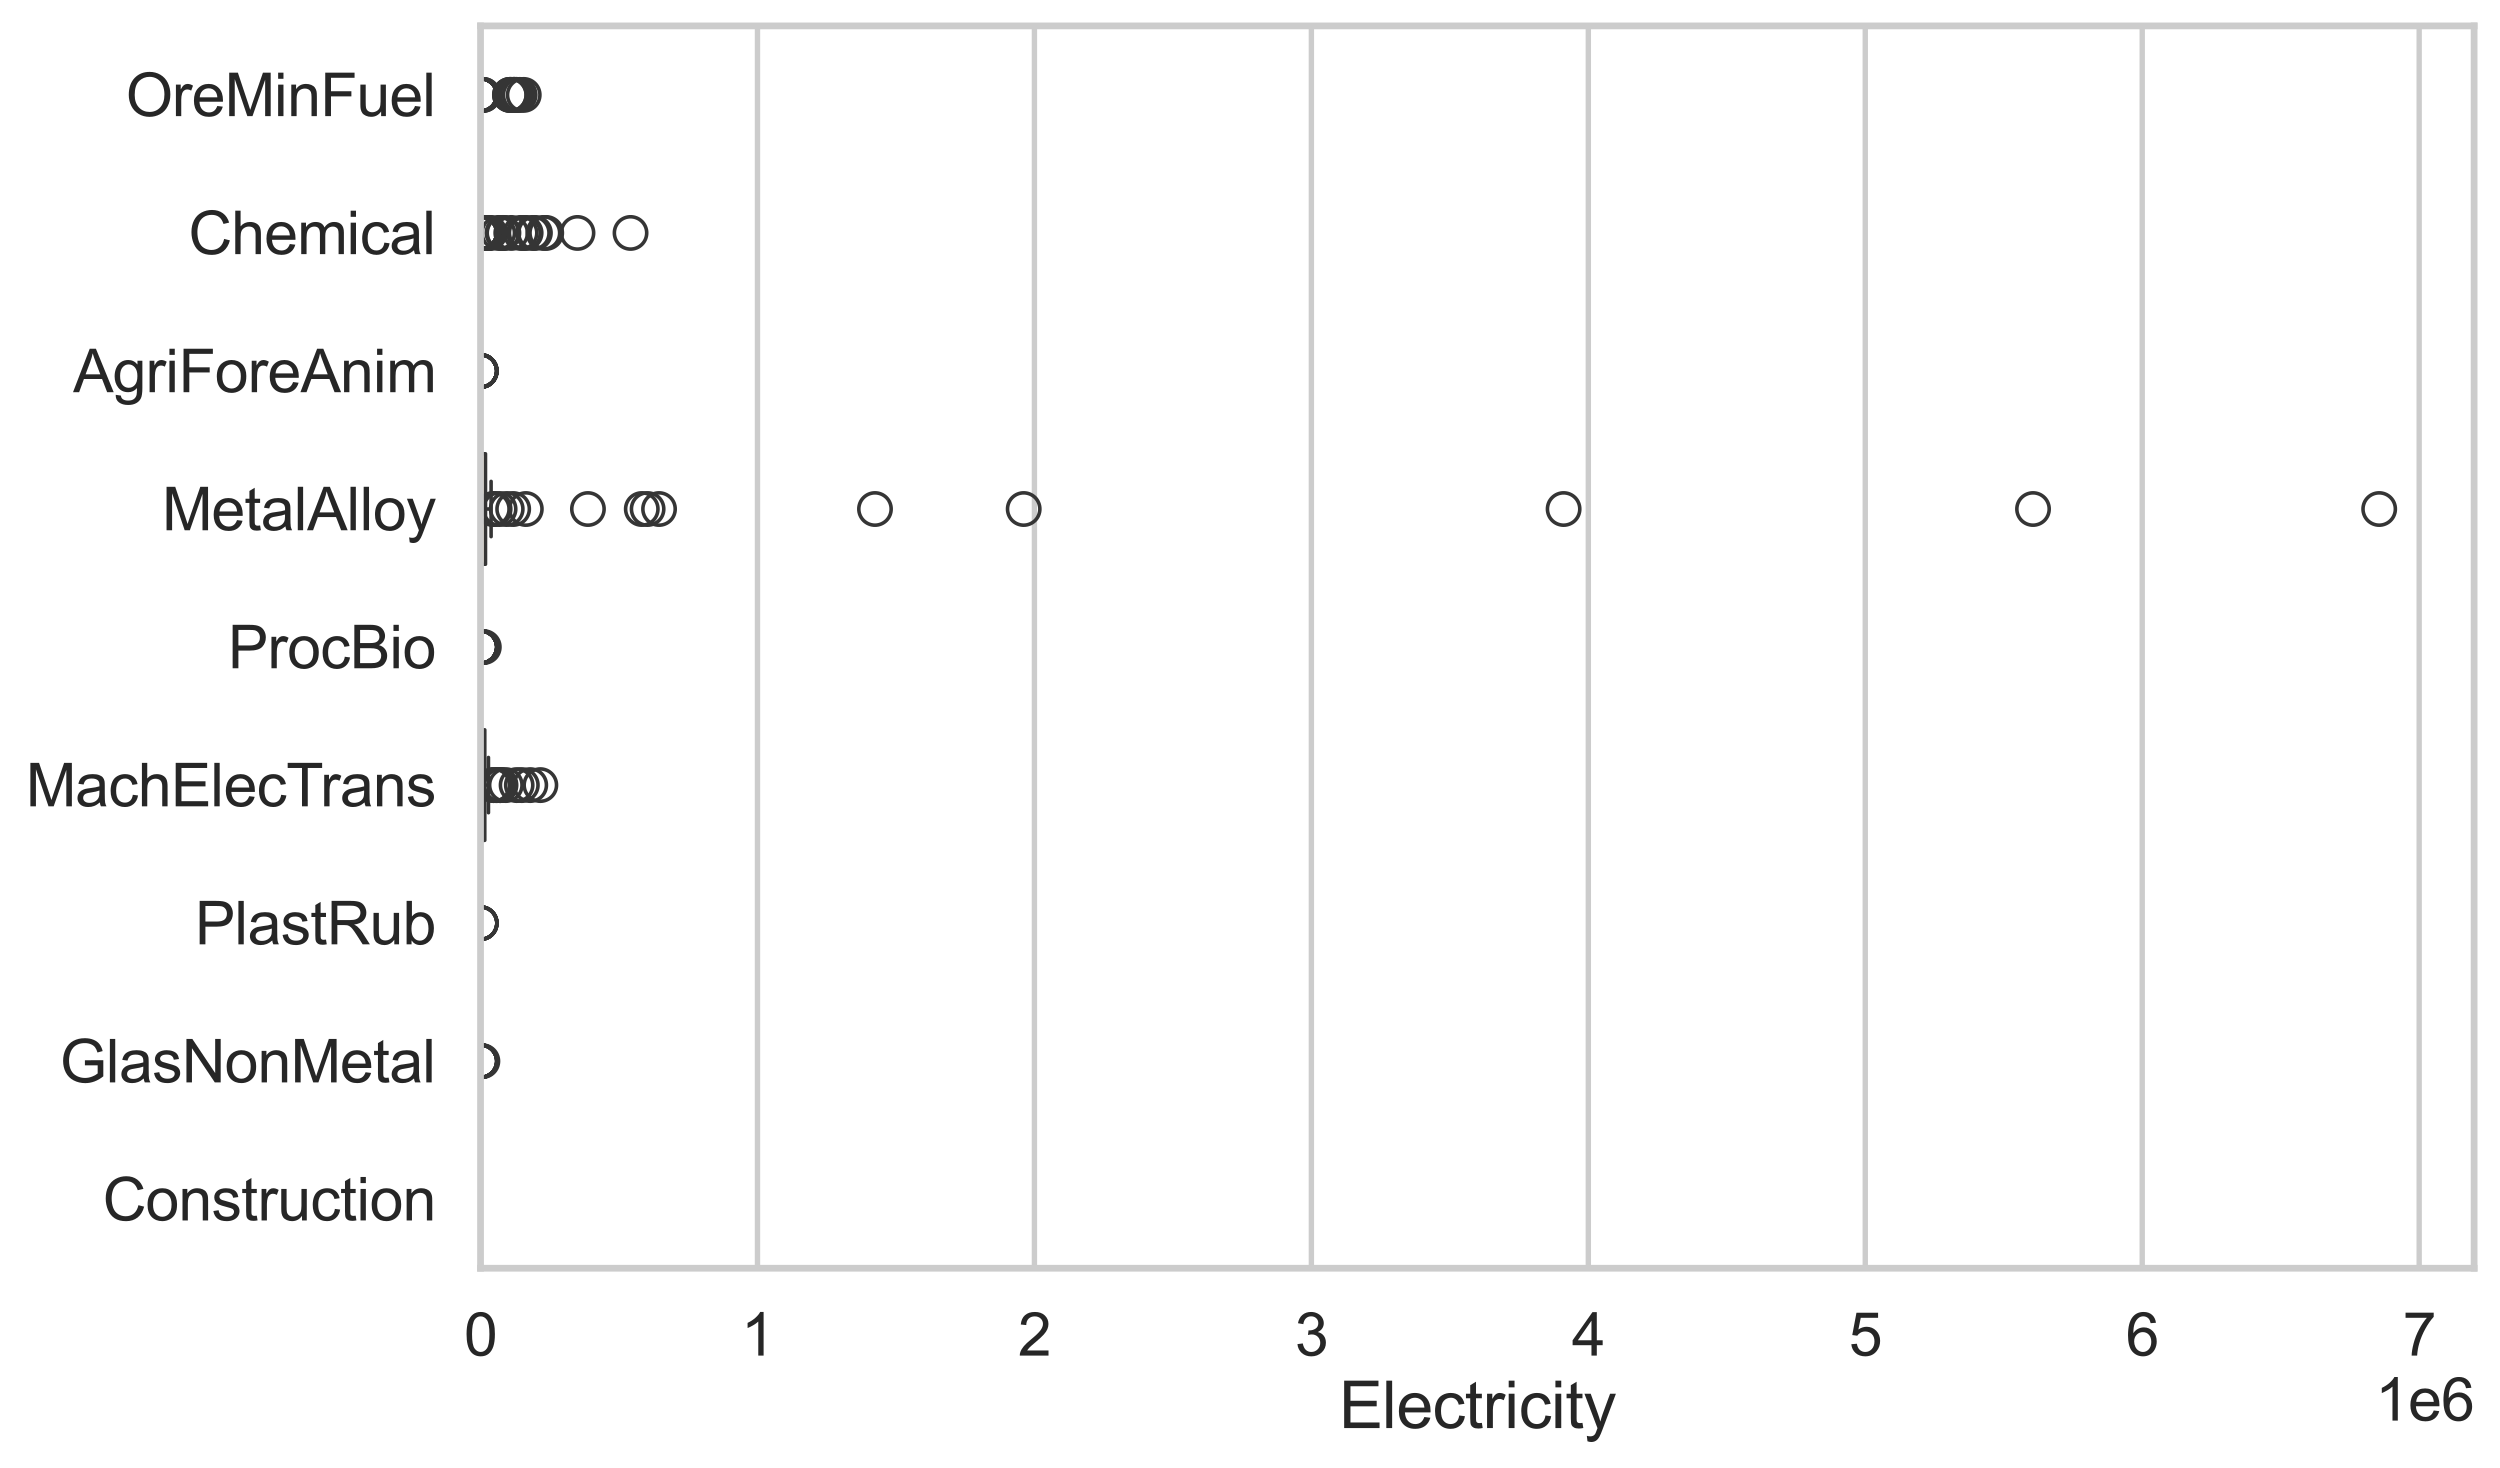 <?xml version="1.0" encoding="utf-8" standalone="no"?>
<!DOCTYPE svg PUBLIC "-//W3C//DTD SVG 1.1//EN"
  "http://www.w3.org/Graphics/SVG/1.1/DTD/svg11.dtd">
<svg xmlns:xlink="http://www.w3.org/1999/xlink" width="695.577pt" height="408.322pt" viewBox="0 0 695.577 408.322" xmlns="http://www.w3.org/2000/svg" version="1.1">
 <defs>
  <style type="text/css">*{stroke-linejoin: round; stroke-linecap: butt}</style>
 </defs>
 <g id="figure_1">
  <g id="patch_1">
   <path d="M 0 408.322 
L 695.577 408.322 
L 695.577 0 
L 0 0 
z
" style="fill: #ffffff"/>
  </g>
  <g id="axes_1">
   <g id="patch_2">
    <path d="M 133.697 352.86 
L 688.377 352.86 
L 688.377 7.2 
L 133.697 7.2 
z
" style="fill: #ffffff"/>
   </g>
   <g id="matplotlib.axis_1">
    <g id="xtick_1">
     <g id="line2d_1">
      <path d="M 133.697 352.86 
L 133.697 7.2 
" clip-path="url(#pb2dcd160e8)" style="fill: none; stroke: #cccccc; stroke-width: 1.5; stroke-linecap: round"/>
     </g>
     <g id="text_1">
      <!-- 0 -->
      <g style="fill: #262626" transform="translate(129.109 377.17) scale(0.165 -0.165)">
       <defs>
        <path id="ArialMT-30" d="M 266 2259 
Q 266 3072 433 3567 
Q 600 4063 929 4331 
Q 1259 4600 1759 4600 
Q 2128 4600 2406 4451 
Q 2684 4303 2865 4023 
Q 3047 3744 3150 3342 
Q 3253 2941 3253 2259 
Q 3253 1453 3087 958 
Q 2922 463 2592 192 
Q 2263 -78 1759 -78 
Q 1097 -78 719 397 
Q 266 969 266 2259 
z
M 844 2259 
Q 844 1131 1108 757 
Q 1372 384 1759 384 
Q 2147 384 2411 759 
Q 2675 1134 2675 2259 
Q 2675 3391 2411 3762 
Q 2147 4134 1753 4134 
Q 1366 4134 1134 3806 
Q 844 3388 844 2259 
z
" transform="scale(0.016)"/>
       </defs>
       <use xlink:href="#ArialMT-30"/>
      </g>
     </g>
    </g>
    <g id="xtick_2">
     <g id="line2d_2">
      <path d="M 210.753 352.86 
L 210.753 7.2 
" clip-path="url(#pb2dcd160e8)" style="fill: none; stroke: #cccccc; stroke-width: 1.5; stroke-linecap: round"/>
     </g>
     <g id="text_2">
      <!-- 1 -->
      <g style="fill: #262626" transform="translate(206.165 377.17) scale(0.165 -0.165)">
       <defs>
        <path id="ArialMT-31" d="M 2384 0 
L 1822 0 
L 1822 3584 
Q 1619 3391 1289 3197 
Q 959 3003 697 2906 
L 697 3450 
Q 1169 3672 1522 3987 
Q 1875 4303 2022 4600 
L 2384 4600 
L 2384 0 
z
" transform="scale(0.016)"/>
       </defs>
       <use xlink:href="#ArialMT-31"/>
      </g>
     </g>
    </g>
    <g id="xtick_3">
     <g id="line2d_3">
      <path d="M 287.809 352.86 
L 287.809 7.2 
" clip-path="url(#pb2dcd160e8)" style="fill: none; stroke: #cccccc; stroke-width: 1.5; stroke-linecap: round"/>
     </g>
     <g id="text_3">
      <!-- 2 -->
      <g style="fill: #262626" transform="translate(283.221 377.17) scale(0.165 -0.165)">
       <defs>
        <path id="ArialMT-32" d="M 3222 541 
L 3222 0 
L 194 0 
Q 188 203 259 391 
Q 375 700 629 1000 
Q 884 1300 1366 1694 
Q 2113 2306 2375 2664 
Q 2638 3022 2638 3341 
Q 2638 3675 2398 3904 
Q 2159 4134 1775 4134 
Q 1369 4134 1125 3890 
Q 881 3647 878 3216 
L 300 3275 
Q 359 3922 746 4261 
Q 1134 4600 1788 4600 
Q 2447 4600 2831 4234 
Q 3216 3869 3216 3328 
Q 3216 3053 3103 2787 
Q 2991 2522 2730 2228 
Q 2469 1934 1863 1422 
Q 1356 997 1212 845 
Q 1069 694 975 541 
L 3222 541 
z
" transform="scale(0.016)"/>
       </defs>
       <use xlink:href="#ArialMT-32"/>
      </g>
     </g>
    </g>
    <g id="xtick_4">
     <g id="line2d_4">
      <path d="M 364.865 352.86 
L 364.865 7.2 
" clip-path="url(#pb2dcd160e8)" style="fill: none; stroke: #cccccc; stroke-width: 1.5; stroke-linecap: round"/>
     </g>
     <g id="text_4">
      <!-- 3 -->
      <g style="fill: #262626" transform="translate(360.277 377.17) scale(0.165 -0.165)">
       <defs>
        <path id="ArialMT-33" d="M 269 1209 
L 831 1284 
Q 928 806 1161 595 
Q 1394 384 1728 384 
Q 2125 384 2398 659 
Q 2672 934 2672 1341 
Q 2672 1728 2419 1979 
Q 2166 2231 1775 2231 
Q 1616 2231 1378 2169 
L 1441 2663 
Q 1497 2656 1531 2656 
Q 1891 2656 2178 2843 
Q 2466 3031 2466 3422 
Q 2466 3731 2256 3934 
Q 2047 4138 1716 4138 
Q 1388 4138 1169 3931 
Q 950 3725 888 3313 
L 325 3413 
Q 428 3978 793 4289 
Q 1159 4600 1703 4600 
Q 2078 4600 2393 4439 
Q 2709 4278 2876 4000 
Q 3044 3722 3044 3409 
Q 3044 3113 2884 2869 
Q 2725 2625 2413 2481 
Q 2819 2388 3044 2092 
Q 3269 1797 3269 1353 
Q 3269 753 2831 336 
Q 2394 -81 1725 -81 
Q 1122 -81 723 278 
Q 325 638 269 1209 
z
" transform="scale(0.016)"/>
       </defs>
       <use xlink:href="#ArialMT-33"/>
      </g>
     </g>
    </g>
    <g id="xtick_5">
     <g id="line2d_5">
      <path d="M 441.921 352.86 
L 441.921 7.2 
" clip-path="url(#pb2dcd160e8)" style="fill: none; stroke: #cccccc; stroke-width: 1.5; stroke-linecap: round"/>
     </g>
     <g id="text_5">
      <!-- 4 -->
      <g style="fill: #262626" transform="translate(437.333 377.17) scale(0.165 -0.165)">
       <defs>
        <path id="ArialMT-34" d="M 2069 0 
L 2069 1097 
L 81 1097 
L 81 1613 
L 2172 4581 
L 2631 4581 
L 2631 1613 
L 3250 1613 
L 3250 1097 
L 2631 1097 
L 2631 0 
L 2069 0 
z
M 2069 1613 
L 2069 3678 
L 634 1613 
L 2069 1613 
z
" transform="scale(0.016)"/>
       </defs>
       <use xlink:href="#ArialMT-34"/>
      </g>
     </g>
    </g>
    <g id="xtick_6">
     <g id="line2d_6">
      <path d="M 518.977 352.86 
L 518.977 7.2 
" clip-path="url(#pb2dcd160e8)" style="fill: none; stroke: #cccccc; stroke-width: 1.5; stroke-linecap: round"/>
     </g>
     <g id="text_6">
      <!-- 5 -->
      <g style="fill: #262626" transform="translate(514.389 377.17) scale(0.165 -0.165)">
       <defs>
        <path id="ArialMT-35" d="M 266 1200 
L 856 1250 
Q 922 819 1161 601 
Q 1400 384 1738 384 
Q 2144 384 2425 690 
Q 2706 997 2706 1503 
Q 2706 1984 2436 2262 
Q 2166 2541 1728 2541 
Q 1456 2541 1237 2417 
Q 1019 2294 894 2097 
L 366 2166 
L 809 4519 
L 3088 4519 
L 3088 3981 
L 1259 3981 
L 1013 2750 
Q 1425 3038 1878 3038 
Q 2478 3038 2890 2622 
Q 3303 2206 3303 1553 
Q 3303 931 2941 478 
Q 2500 -78 1738 -78 
Q 1113 -78 717 272 
Q 322 622 266 1200 
z
" transform="scale(0.016)"/>
       </defs>
       <use xlink:href="#ArialMT-35"/>
      </g>
     </g>
    </g>
    <g id="xtick_7">
     <g id="line2d_7">
      <path d="M 596.033 352.86 
L 596.033 7.2 
" clip-path="url(#pb2dcd160e8)" style="fill: none; stroke: #cccccc; stroke-width: 1.5; stroke-linecap: round"/>
     </g>
     <g id="text_7">
      <!-- 6 -->
      <g style="fill: #262626" transform="translate(591.445 377.17) scale(0.165 -0.165)">
       <defs>
        <path id="ArialMT-36" d="M 3184 3459 
L 2625 3416 
Q 2550 3747 2413 3897 
Q 2184 4138 1850 4138 
Q 1581 4138 1378 3988 
Q 1113 3794 959 3422 
Q 806 3050 800 2363 
Q 1003 2672 1297 2822 
Q 1591 2972 1913 2972 
Q 2475 2972 2870 2558 
Q 3266 2144 3266 1488 
Q 3266 1056 3080 686 
Q 2894 316 2569 119 
Q 2244 -78 1831 -78 
Q 1128 -78 684 439 
Q 241 956 241 2144 
Q 241 3472 731 4075 
Q 1159 4600 1884 4600 
Q 2425 4600 2770 4297 
Q 3116 3994 3184 3459 
z
M 888 1484 
Q 888 1194 1011 928 
Q 1134 663 1356 523 
Q 1578 384 1822 384 
Q 2178 384 2434 671 
Q 2691 959 2691 1453 
Q 2691 1928 2437 2201 
Q 2184 2475 1800 2475 
Q 1419 2475 1153 2201 
Q 888 1928 888 1484 
z
" transform="scale(0.016)"/>
       </defs>
       <use xlink:href="#ArialMT-36"/>
      </g>
     </g>
    </g>
    <g id="xtick_8">
     <g id="line2d_8">
      <path d="M 673.089 352.86 
L 673.089 7.2 
" clip-path="url(#pb2dcd160e8)" style="fill: none; stroke: #cccccc; stroke-width: 1.5; stroke-linecap: round"/>
     </g>
     <g id="text_8">
      <!-- 7 -->
      <g style="fill: #262626" transform="translate(668.501 377.17) scale(0.165 -0.165)">
       <defs>
        <path id="ArialMT-37" d="M 303 3981 
L 303 4522 
L 3269 4522 
L 3269 4084 
Q 2831 3619 2401 2847 
Q 1972 2075 1738 1259 
Q 1569 684 1522 0 
L 944 0 
Q 953 541 1156 1306 
Q 1359 2072 1739 2783 
Q 2119 3494 2547 3981 
L 303 3981 
z
" transform="scale(0.016)"/>
       </defs>
       <use xlink:href="#ArialMT-37"/>
      </g>
     </g>
    </g>
    <g id="text_9">
     <!-- Electricity -->
     <g style="fill: #262626" transform="translate(372.532 397.334) scale(0.18 -0.18)">
      <defs>
       <path id="ArialMT-45" d="M 506 0 
L 506 4581 
L 3819 4581 
L 3819 4041 
L 1113 4041 
L 1113 2638 
L 3647 2638 
L 3647 2100 
L 1113 2100 
L 1113 541 
L 3925 541 
L 3925 0 
L 506 0 
z
" transform="scale(0.016)"/>
       <path id="ArialMT-6c" d="M 409 0 
L 409 4581 
L 972 4581 
L 972 0 
L 409 0 
z
" transform="scale(0.016)"/>
       <path id="ArialMT-65" d="M 2694 1069 
L 3275 997 
Q 3138 488 2766 206 
Q 2394 -75 1816 -75 
Q 1088 -75 661 373 
Q 234 822 234 1631 
Q 234 2469 665 2931 
Q 1097 3394 1784 3394 
Q 2450 3394 2872 2941 
Q 3294 2488 3294 1666 
Q 3294 1616 3291 1516 
L 816 1516 
Q 847 969 1125 678 
Q 1403 388 1819 388 
Q 2128 388 2347 550 
Q 2566 713 2694 1069 
z
M 847 1978 
L 2700 1978 
Q 2663 2397 2488 2606 
Q 2219 2931 1791 2931 
Q 1403 2931 1139 2672 
Q 875 2413 847 1978 
z
" transform="scale(0.016)"/>
       <path id="ArialMT-63" d="M 2588 1216 
L 3141 1144 
Q 3050 572 2676 248 
Q 2303 -75 1759 -75 
Q 1078 -75 664 370 
Q 250 816 250 1647 
Q 250 2184 428 2587 
Q 606 2991 970 3192 
Q 1334 3394 1763 3394 
Q 2303 3394 2647 3120 
Q 2991 2847 3088 2344 
L 2541 2259 
Q 2463 2594 2264 2762 
Q 2066 2931 1784 2931 
Q 1359 2931 1093 2626 
Q 828 2322 828 1663 
Q 828 994 1084 691 
Q 1341 388 1753 388 
Q 2084 388 2306 591 
Q 2528 794 2588 1216 
z
" transform="scale(0.016)"/>
       <path id="ArialMT-74" d="M 1650 503 
L 1731 6 
Q 1494 -44 1306 -44 
Q 1000 -44 831 53 
Q 663 150 594 308 
Q 525 466 525 972 
L 525 2881 
L 113 2881 
L 113 3319 
L 525 3319 
L 525 4141 
L 1084 4478 
L 1084 3319 
L 1650 3319 
L 1650 2881 
L 1084 2881 
L 1084 941 
Q 1084 700 1114 631 
Q 1144 563 1211 522 
Q 1278 481 1403 481 
Q 1497 481 1650 503 
z
" transform="scale(0.016)"/>
       <path id="ArialMT-72" d="M 416 0 
L 416 3319 
L 922 3319 
L 922 2816 
Q 1116 3169 1280 3281 
Q 1444 3394 1641 3394 
Q 1925 3394 2219 3213 
L 2025 2691 
Q 1819 2813 1613 2813 
Q 1428 2813 1281 2702 
Q 1134 2591 1072 2394 
Q 978 2094 978 1738 
L 978 0 
L 416 0 
z
" transform="scale(0.016)"/>
       <path id="ArialMT-69" d="M 425 3934 
L 425 4581 
L 988 4581 
L 988 3934 
L 425 3934 
z
M 425 0 
L 425 3319 
L 988 3319 
L 988 0 
L 425 0 
z
" transform="scale(0.016)"/>
       <path id="ArialMT-79" d="M 397 -1278 
L 334 -750 
Q 519 -800 656 -800 
Q 844 -800 956 -737 
Q 1069 -675 1141 -563 
Q 1194 -478 1313 -144 
Q 1328 -97 1363 -6 
L 103 3319 
L 709 3319 
L 1400 1397 
Q 1534 1031 1641 628 
Q 1738 1016 1872 1384 
L 2581 3319 
L 3144 3319 
L 1881 -56 
Q 1678 -603 1566 -809 
Q 1416 -1088 1222 -1217 
Q 1028 -1347 759 -1347 
Q 597 -1347 397 -1278 
z
" transform="scale(0.016)"/>
      </defs>
      <use xlink:href="#ArialMT-45"/>
      <use xlink:href="#ArialMT-6c" transform="translate(66.699 0)"/>
      <use xlink:href="#ArialMT-65" transform="translate(88.916 0)"/>
      <use xlink:href="#ArialMT-63" transform="translate(144.531 0)"/>
      <use xlink:href="#ArialMT-74" transform="translate(194.531 0)"/>
      <use xlink:href="#ArialMT-72" transform="translate(222.314 0)"/>
      <use xlink:href="#ArialMT-69" transform="translate(255.615 0)"/>
      <use xlink:href="#ArialMT-63" transform="translate(277.832 0)"/>
      <use xlink:href="#ArialMT-69" transform="translate(327.832 0)"/>
      <use xlink:href="#ArialMT-74" transform="translate(350.049 0)"/>
      <use xlink:href="#ArialMT-79" transform="translate(377.832 0)"/>
     </g>
    </g>
    <g id="text_10">
     <!-- 1e6 -->
     <g style="fill: #262626" transform="translate(660.85 395.26) scale(0.165 -0.165)">
      <use xlink:href="#ArialMT-31"/>
      <use xlink:href="#ArialMT-65" transform="translate(55.615 0)"/>
      <use xlink:href="#ArialMT-36" transform="translate(111.23 0)"/>
     </g>
    </g>
   </g>
   <g id="matplotlib.axis_2">
    <g id="ytick_1">
     <g id="text_11">
      <!-- OreMinFuel -->
      <g style="fill: #262626" transform="translate(35.013 32.309) scale(0.165 -0.165)">
       <defs>
        <path id="ArialMT-4f" d="M 309 2231 
Q 309 3372 921 4017 
Q 1534 4663 2503 4663 
Q 3138 4663 3647 4359 
Q 4156 4056 4423 3514 
Q 4691 2972 4691 2284 
Q 4691 1588 4409 1038 
Q 4128 488 3612 205 
Q 3097 -78 2500 -78 
Q 1853 -78 1343 234 
Q 834 547 571 1087 
Q 309 1628 309 2231 
z
M 934 2222 
Q 934 1394 1379 917 
Q 1825 441 2497 441 
Q 3181 441 3623 922 
Q 4066 1403 4066 2288 
Q 4066 2847 3877 3264 
Q 3688 3681 3323 3911 
Q 2959 4141 2506 4141 
Q 1863 4141 1398 3698 
Q 934 3256 934 2222 
z
" transform="scale(0.016)"/>
        <path id="ArialMT-4d" d="M 475 0 
L 475 4581 
L 1388 4581 
L 2472 1338 
Q 2622 884 2691 659 
Q 2769 909 2934 1394 
L 4031 4581 
L 4847 4581 
L 4847 0 
L 4263 0 
L 4263 3834 
L 2931 0 
L 2384 0 
L 1059 3900 
L 1059 0 
L 475 0 
z
" transform="scale(0.016)"/>
        <path id="ArialMT-6e" d="M 422 0 
L 422 3319 
L 928 3319 
L 928 2847 
Q 1294 3394 1984 3394 
Q 2284 3394 2536 3286 
Q 2788 3178 2913 3003 
Q 3038 2828 3088 2588 
Q 3119 2431 3119 2041 
L 3119 0 
L 2556 0 
L 2556 2019 
Q 2556 2363 2490 2533 
Q 2425 2703 2258 2804 
Q 2091 2906 1866 2906 
Q 1506 2906 1245 2678 
Q 984 2450 984 1813 
L 984 0 
L 422 0 
z
" transform="scale(0.016)"/>
        <path id="ArialMT-46" d="M 525 0 
L 525 4581 
L 3616 4581 
L 3616 4041 
L 1131 4041 
L 1131 2622 
L 3281 2622 
L 3281 2081 
L 1131 2081 
L 1131 0 
L 525 0 
z
" transform="scale(0.016)"/>
        <path id="ArialMT-75" d="M 2597 0 
L 2597 488 
Q 2209 -75 1544 -75 
Q 1250 -75 995 37 
Q 741 150 617 320 
Q 494 491 444 738 
Q 409 903 409 1263 
L 409 3319 
L 972 3319 
L 972 1478 
Q 972 1038 1006 884 
Q 1059 663 1231 536 
Q 1403 409 1656 409 
Q 1909 409 2131 539 
Q 2353 669 2445 892 
Q 2538 1116 2538 1541 
L 2538 3319 
L 3100 3319 
L 3100 0 
L 2597 0 
z
" transform="scale(0.016)"/>
       </defs>
       <use xlink:href="#ArialMT-4f"/>
       <use xlink:href="#ArialMT-72" transform="translate(77.783 0)"/>
       <use xlink:href="#ArialMT-65" transform="translate(111.084 0)"/>
       <use xlink:href="#ArialMT-4d" transform="translate(166.699 0)"/>
       <use xlink:href="#ArialMT-69" transform="translate(250 0)"/>
       <use xlink:href="#ArialMT-6e" transform="translate(272.217 0)"/>
       <use xlink:href="#ArialMT-46" transform="translate(327.832 0)"/>
       <use xlink:href="#ArialMT-75" transform="translate(388.916 0)"/>
       <use xlink:href="#ArialMT-65" transform="translate(444.531 0)"/>
       <use xlink:href="#ArialMT-6c" transform="translate(500.146 0)"/>
      </g>
     </g>
    </g>
    <g id="ytick_2">
     <g id="text_12">
      <!-- Chemical -->
      <g style="fill: #262626" transform="translate(52.428 70.715) scale(0.165 -0.165)">
       <defs>
        <path id="ArialMT-43" d="M 3763 1606 
L 4369 1453 
Q 4178 706 3683 314 
Q 3188 -78 2472 -78 
Q 1731 -78 1267 223 
Q 803 525 561 1097 
Q 319 1669 319 2325 
Q 319 3041 592 3573 
Q 866 4106 1370 4382 
Q 1875 4659 2481 4659 
Q 3169 4659 3637 4309 
Q 4106 3959 4291 3325 
L 3694 3184 
Q 3534 3684 3231 3912 
Q 2928 4141 2469 4141 
Q 1941 4141 1586 3887 
Q 1231 3634 1087 3207 
Q 944 2781 944 2328 
Q 944 1744 1114 1308 
Q 1284 872 1643 656 
Q 2003 441 2422 441 
Q 2931 441 3284 734 
Q 3638 1028 3763 1606 
z
" transform="scale(0.016)"/>
        <path id="ArialMT-68" d="M 422 0 
L 422 4581 
L 984 4581 
L 984 2938 
Q 1378 3394 1978 3394 
Q 2347 3394 2619 3248 
Q 2891 3103 3008 2847 
Q 3125 2591 3125 2103 
L 3125 0 
L 2563 0 
L 2563 2103 
Q 2563 2525 2380 2717 
Q 2197 2909 1863 2909 
Q 1613 2909 1392 2779 
Q 1172 2650 1078 2428 
Q 984 2206 984 1816 
L 984 0 
L 422 0 
z
" transform="scale(0.016)"/>
        <path id="ArialMT-6d" d="M 422 0 
L 422 3319 
L 925 3319 
L 925 2853 
Q 1081 3097 1340 3245 
Q 1600 3394 1931 3394 
Q 2300 3394 2536 3241 
Q 2772 3088 2869 2813 
Q 3263 3394 3894 3394 
Q 4388 3394 4653 3120 
Q 4919 2847 4919 2278 
L 4919 0 
L 4359 0 
L 4359 2091 
Q 4359 2428 4304 2576 
Q 4250 2725 4106 2815 
Q 3963 2906 3769 2906 
Q 3419 2906 3187 2673 
Q 2956 2441 2956 1928 
L 2956 0 
L 2394 0 
L 2394 2156 
Q 2394 2531 2256 2718 
Q 2119 2906 1806 2906 
Q 1569 2906 1367 2781 
Q 1166 2656 1075 2415 
Q 984 2175 984 1722 
L 984 0 
L 422 0 
z
" transform="scale(0.016)"/>
        <path id="ArialMT-61" d="M 2588 409 
Q 2275 144 1986 34 
Q 1697 -75 1366 -75 
Q 819 -75 525 192 
Q 231 459 231 875 
Q 231 1119 342 1320 
Q 453 1522 633 1644 
Q 813 1766 1038 1828 
Q 1203 1872 1538 1913 
Q 2219 1994 2541 2106 
Q 2544 2222 2544 2253 
Q 2544 2597 2384 2738 
Q 2169 2928 1744 2928 
Q 1347 2928 1158 2789 
Q 969 2650 878 2297 
L 328 2372 
Q 403 2725 575 2942 
Q 747 3159 1072 3276 
Q 1397 3394 1825 3394 
Q 2250 3394 2515 3294 
Q 2781 3194 2906 3042 
Q 3031 2891 3081 2659 
Q 3109 2516 3109 2141 
L 3109 1391 
Q 3109 606 3145 398 
Q 3181 191 3288 0 
L 2700 0 
Q 2613 175 2588 409 
z
M 2541 1666 
Q 2234 1541 1622 1453 
Q 1275 1403 1131 1340 
Q 988 1278 909 1158 
Q 831 1038 831 891 
Q 831 666 1001 516 
Q 1172 366 1500 366 
Q 1825 366 2078 508 
Q 2331 650 2450 897 
Q 2541 1088 2541 1459 
L 2541 1666 
z
" transform="scale(0.016)"/>
       </defs>
       <use xlink:href="#ArialMT-43"/>
       <use xlink:href="#ArialMT-68" transform="translate(72.217 0)"/>
       <use xlink:href="#ArialMT-65" transform="translate(127.832 0)"/>
       <use xlink:href="#ArialMT-6d" transform="translate(183.447 0)"/>
       <use xlink:href="#ArialMT-69" transform="translate(266.748 0)"/>
       <use xlink:href="#ArialMT-63" transform="translate(288.965 0)"/>
       <use xlink:href="#ArialMT-61" transform="translate(338.965 0)"/>
       <use xlink:href="#ArialMT-6c" transform="translate(394.58 0)"/>
      </g>
     </g>
    </g>
    <g id="ytick_3">
     <g id="text_13">
      <!-- AgriForeAnim -->
      <g style="fill: #262626" transform="translate(20.341 109.122) scale(0.165 -0.165)">
       <defs>
        <path id="ArialMT-41" d="M -9 0 
L 1750 4581 
L 2403 4581 
L 4278 0 
L 3588 0 
L 3053 1388 
L 1138 1388 
L 634 0 
L -9 0 
z
M 1313 1881 
L 2866 1881 
L 2388 3150 
Q 2169 3728 2063 4100 
Q 1975 3659 1816 3225 
L 1313 1881 
z
" transform="scale(0.016)"/>
        <path id="ArialMT-67" d="M 319 -275 
L 866 -356 
Q 900 -609 1056 -725 
Q 1266 -881 1628 -881 
Q 2019 -881 2231 -725 
Q 2444 -569 2519 -288 
Q 2563 -116 2559 434 
Q 2191 0 1641 0 
Q 956 0 581 494 
Q 206 988 206 1678 
Q 206 2153 378 2554 
Q 550 2956 876 3175 
Q 1203 3394 1644 3394 
Q 2231 3394 2613 2919 
L 2613 3319 
L 3131 3319 
L 3131 450 
Q 3131 -325 2973 -648 
Q 2816 -972 2473 -1159 
Q 2131 -1347 1631 -1347 
Q 1038 -1347 672 -1080 
Q 306 -813 319 -275 
z
M 784 1719 
Q 784 1066 1043 766 
Q 1303 466 1694 466 
Q 2081 466 2343 764 
Q 2606 1063 2606 1700 
Q 2606 2309 2336 2618 
Q 2066 2928 1684 2928 
Q 1309 2928 1046 2623 
Q 784 2319 784 1719 
z
" transform="scale(0.016)"/>
        <path id="ArialMT-6f" d="M 213 1659 
Q 213 2581 725 3025 
Q 1153 3394 1769 3394 
Q 2453 3394 2887 2945 
Q 3322 2497 3322 1706 
Q 3322 1066 3130 698 
Q 2938 331 2570 128 
Q 2203 -75 1769 -75 
Q 1072 -75 642 372 
Q 213 819 213 1659 
z
M 791 1659 
Q 791 1022 1069 705 
Q 1347 388 1769 388 
Q 2188 388 2466 706 
Q 2744 1025 2744 1678 
Q 2744 2294 2464 2611 
Q 2184 2928 1769 2928 
Q 1347 2928 1069 2612 
Q 791 2297 791 1659 
z
" transform="scale(0.016)"/>
       </defs>
       <use xlink:href="#ArialMT-41"/>
       <use xlink:href="#ArialMT-67" transform="translate(66.699 0)"/>
       <use xlink:href="#ArialMT-72" transform="translate(122.314 0)"/>
       <use xlink:href="#ArialMT-69" transform="translate(155.615 0)"/>
       <use xlink:href="#ArialMT-46" transform="translate(177.832 0)"/>
       <use xlink:href="#ArialMT-6f" transform="translate(238.916 0)"/>
       <use xlink:href="#ArialMT-72" transform="translate(294.531 0)"/>
       <use xlink:href="#ArialMT-65" transform="translate(327.832 0)"/>
       <use xlink:href="#ArialMT-41" transform="translate(383.447 0)"/>
       <use xlink:href="#ArialMT-6e" transform="translate(450.146 0)"/>
       <use xlink:href="#ArialMT-69" transform="translate(505.762 0)"/>
       <use xlink:href="#ArialMT-6d" transform="translate(527.979 0)"/>
      </g>
     </g>
    </g>
    <g id="ytick_4">
     <g id="text_14">
      <!-- MetalAlloy -->
      <g style="fill: #262626" transform="translate(45.088 147.529) scale(0.165 -0.165)">
       <use xlink:href="#ArialMT-4d"/>
       <use xlink:href="#ArialMT-65" transform="translate(83.301 0)"/>
       <use xlink:href="#ArialMT-74" transform="translate(138.916 0)"/>
       <use xlink:href="#ArialMT-61" transform="translate(166.699 0)"/>
       <use xlink:href="#ArialMT-6c" transform="translate(222.314 0)"/>
       <use xlink:href="#ArialMT-41" transform="translate(244.531 0)"/>
       <use xlink:href="#ArialMT-6c" transform="translate(311.23 0)"/>
       <use xlink:href="#ArialMT-6c" transform="translate(333.447 0)"/>
       <use xlink:href="#ArialMT-6f" transform="translate(355.664 0)"/>
       <use xlink:href="#ArialMT-79" transform="translate(411.279 0)"/>
      </g>
     </g>
    </g>
    <g id="ytick_5">
     <g id="text_15">
      <!-- ProcBio -->
      <g style="fill: #262626" transform="translate(63.424 185.935) scale(0.165 -0.165)">
       <defs>
        <path id="ArialMT-50" d="M 494 0 
L 494 4581 
L 2222 4581 
Q 2678 4581 2919 4538 
Q 3256 4481 3484 4323 
Q 3713 4166 3852 3881 
Q 3991 3597 3991 3256 
Q 3991 2672 3619 2267 
Q 3247 1863 2275 1863 
L 1100 1863 
L 1100 0 
L 494 0 
z
M 1100 2403 
L 2284 2403 
Q 2872 2403 3119 2622 
Q 3366 2841 3366 3238 
Q 3366 3525 3220 3729 
Q 3075 3934 2838 4000 
Q 2684 4041 2272 4041 
L 1100 4041 
L 1100 2403 
z
" transform="scale(0.016)"/>
        <path id="ArialMT-42" d="M 469 0 
L 469 4581 
L 2188 4581 
Q 2713 4581 3030 4442 
Q 3347 4303 3526 4014 
Q 3706 3725 3706 3409 
Q 3706 3116 3547 2856 
Q 3388 2597 3066 2438 
Q 3481 2316 3704 2022 
Q 3928 1728 3928 1328 
Q 3928 1006 3792 729 
Q 3656 453 3456 303 
Q 3256 153 2954 76 
Q 2653 0 2216 0 
L 469 0 
z
M 1075 2656 
L 2066 2656 
Q 2469 2656 2644 2709 
Q 2875 2778 2992 2937 
Q 3109 3097 3109 3338 
Q 3109 3566 3000 3739 
Q 2891 3913 2687 3977 
Q 2484 4041 1991 4041 
L 1075 4041 
L 1075 2656 
z
M 1075 541 
L 2216 541 
Q 2509 541 2628 563 
Q 2838 600 2978 687 
Q 3119 775 3209 942 
Q 3300 1109 3300 1328 
Q 3300 1584 3169 1773 
Q 3038 1963 2805 2039 
Q 2572 2116 2134 2116 
L 1075 2116 
L 1075 541 
z
" transform="scale(0.016)"/>
       </defs>
       <use xlink:href="#ArialMT-50"/>
       <use xlink:href="#ArialMT-72" transform="translate(66.699 0)"/>
       <use xlink:href="#ArialMT-6f" transform="translate(100 0)"/>
       <use xlink:href="#ArialMT-63" transform="translate(155.615 0)"/>
       <use xlink:href="#ArialMT-42" transform="translate(205.615 0)"/>
       <use xlink:href="#ArialMT-69" transform="translate(272.314 0)"/>
       <use xlink:href="#ArialMT-6f" transform="translate(294.531 0)"/>
      </g>
     </g>
    </g>
    <g id="ytick_6">
     <g id="text_16">
      <!-- MachElecTrans -->
      <g style="fill: #262626" transform="translate(7.2 224.342) scale(0.165 -0.165)">
       <defs>
        <path id="ArialMT-54" d="M 1659 0 
L 1659 4041 
L 150 4041 
L 150 4581 
L 3781 4581 
L 3781 4041 
L 2266 4041 
L 2266 0 
L 1659 0 
z
" transform="scale(0.016)"/>
        <path id="ArialMT-73" d="M 197 991 
L 753 1078 
Q 800 744 1014 566 
Q 1228 388 1613 388 
Q 2000 388 2187 545 
Q 2375 703 2375 916 
Q 2375 1106 2209 1216 
Q 2094 1291 1634 1406 
Q 1016 1563 777 1677 
Q 538 1791 414 1992 
Q 291 2194 291 2438 
Q 291 2659 392 2848 
Q 494 3038 669 3163 
Q 800 3259 1026 3326 
Q 1253 3394 1513 3394 
Q 1903 3394 2198 3281 
Q 2494 3169 2634 2976 
Q 2775 2784 2828 2463 
L 2278 2388 
Q 2241 2644 2061 2787 
Q 1881 2931 1553 2931 
Q 1166 2931 1000 2803 
Q 834 2675 834 2503 
Q 834 2394 903 2306 
Q 972 2216 1119 2156 
Q 1203 2125 1616 2013 
Q 2213 1853 2448 1751 
Q 2684 1650 2818 1456 
Q 2953 1263 2953 975 
Q 2953 694 2789 445 
Q 2625 197 2315 61 
Q 2006 -75 1616 -75 
Q 969 -75 630 194 
Q 291 463 197 991 
z
" transform="scale(0.016)"/>
       </defs>
       <use xlink:href="#ArialMT-4d"/>
       <use xlink:href="#ArialMT-61" transform="translate(83.301 0)"/>
       <use xlink:href="#ArialMT-63" transform="translate(138.916 0)"/>
       <use xlink:href="#ArialMT-68" transform="translate(188.916 0)"/>
       <use xlink:href="#ArialMT-45" transform="translate(244.531 0)"/>
       <use xlink:href="#ArialMT-6c" transform="translate(311.23 0)"/>
       <use xlink:href="#ArialMT-65" transform="translate(333.447 0)"/>
       <use xlink:href="#ArialMT-63" transform="translate(389.062 0)"/>
       <use xlink:href="#ArialMT-54" transform="translate(439.062 0)"/>
       <use xlink:href="#ArialMT-72" transform="translate(496.396 0)"/>
       <use xlink:href="#ArialMT-61" transform="translate(529.697 0)"/>
       <use xlink:href="#ArialMT-6e" transform="translate(585.312 0)"/>
       <use xlink:href="#ArialMT-73" transform="translate(640.928 0)"/>
      </g>
     </g>
    </g>
    <g id="ytick_7">
     <g id="text_17">
      <!-- PlastRub -->
      <g style="fill: #262626" transform="translate(54.248 262.749) scale(0.165 -0.165)">
       <defs>
        <path id="ArialMT-52" d="M 503 0 
L 503 4581 
L 2534 4581 
Q 3147 4581 3465 4457 
Q 3784 4334 3975 4021 
Q 4166 3709 4166 3331 
Q 4166 2844 3850 2509 
Q 3534 2175 2875 2084 
Q 3116 1969 3241 1856 
Q 3506 1613 3744 1247 
L 4541 0 
L 3778 0 
L 3172 953 
Q 2906 1366 2734 1584 
Q 2563 1803 2427 1890 
Q 2291 1978 2150 2013 
Q 2047 2034 1813 2034 
L 1109 2034 
L 1109 0 
L 503 0 
z
M 1109 2559 
L 2413 2559 
Q 2828 2559 3062 2645 
Q 3297 2731 3419 2920 
Q 3541 3109 3541 3331 
Q 3541 3656 3305 3865 
Q 3069 4075 2559 4075 
L 1109 4075 
L 1109 2559 
z
" transform="scale(0.016)"/>
        <path id="ArialMT-62" d="M 941 0 
L 419 0 
L 419 4581 
L 981 4581 
L 981 2947 
Q 1338 3394 1891 3394 
Q 2197 3394 2470 3270 
Q 2744 3147 2920 2923 
Q 3097 2700 3197 2384 
Q 3297 2069 3297 1709 
Q 3297 856 2875 390 
Q 2453 -75 1863 -75 
Q 1275 -75 941 416 
L 941 0 
z
M 934 1684 
Q 934 1088 1097 822 
Q 1363 388 1816 388 
Q 2184 388 2453 708 
Q 2722 1028 2722 1663 
Q 2722 2313 2464 2622 
Q 2206 2931 1841 2931 
Q 1472 2931 1203 2611 
Q 934 2291 934 1684 
z
" transform="scale(0.016)"/>
       </defs>
       <use xlink:href="#ArialMT-50"/>
       <use xlink:href="#ArialMT-6c" transform="translate(66.699 0)"/>
       <use xlink:href="#ArialMT-61" transform="translate(88.916 0)"/>
       <use xlink:href="#ArialMT-73" transform="translate(144.531 0)"/>
       <use xlink:href="#ArialMT-74" transform="translate(194.531 0)"/>
       <use xlink:href="#ArialMT-52" transform="translate(222.314 0)"/>
       <use xlink:href="#ArialMT-75" transform="translate(294.531 0)"/>
       <use xlink:href="#ArialMT-62" transform="translate(350.146 0)"/>
      </g>
     </g>
    </g>
    <g id="ytick_8">
     <g id="text_18">
      <!-- GlasNonMetal -->
      <g style="fill: #262626" transform="translate(16.659 301.155) scale(0.165 -0.165)">
       <defs>
        <path id="ArialMT-47" d="M 2638 1797 
L 2638 2334 
L 4578 2338 
L 4578 638 
Q 4131 281 3656 101 
Q 3181 -78 2681 -78 
Q 2006 -78 1454 211 
Q 903 500 622 1047 
Q 341 1594 341 2269 
Q 341 2938 620 3517 
Q 900 4097 1425 4378 
Q 1950 4659 2634 4659 
Q 3131 4659 3532 4498 
Q 3934 4338 4162 4050 
Q 4391 3763 4509 3300 
L 3963 3150 
Q 3859 3500 3706 3700 
Q 3553 3900 3268 4020 
Q 2984 4141 2638 4141 
Q 2222 4141 1919 4014 
Q 1616 3888 1430 3681 
Q 1244 3475 1141 3228 
Q 966 2803 966 2306 
Q 966 1694 1177 1281 
Q 1388 869 1791 669 
Q 2194 469 2647 469 
Q 3041 469 3416 620 
Q 3791 772 3984 944 
L 3984 1797 
L 2638 1797 
z
" transform="scale(0.016)"/>
        <path id="ArialMT-4e" d="M 488 0 
L 488 4581 
L 1109 4581 
L 3516 984 
L 3516 4581 
L 4097 4581 
L 4097 0 
L 3475 0 
L 1069 3600 
L 1069 0 
L 488 0 
z
" transform="scale(0.016)"/>
       </defs>
       <use xlink:href="#ArialMT-47"/>
       <use xlink:href="#ArialMT-6c" transform="translate(77.783 0)"/>
       <use xlink:href="#ArialMT-61" transform="translate(100 0)"/>
       <use xlink:href="#ArialMT-73" transform="translate(155.615 0)"/>
       <use xlink:href="#ArialMT-4e" transform="translate(205.615 0)"/>
       <use xlink:href="#ArialMT-6f" transform="translate(277.832 0)"/>
       <use xlink:href="#ArialMT-6e" transform="translate(333.447 0)"/>
       <use xlink:href="#ArialMT-4d" transform="translate(389.062 0)"/>
       <use xlink:href="#ArialMT-65" transform="translate(472.363 0)"/>
       <use xlink:href="#ArialMT-74" transform="translate(527.979 0)"/>
       <use xlink:href="#ArialMT-61" transform="translate(555.762 0)"/>
       <use xlink:href="#ArialMT-6c" transform="translate(611.377 0)"/>
      </g>
     </g>
    </g>
    <g id="ytick_9">
     <g id="text_19">
      <!-- Construction -->
      <g style="fill: #262626" transform="translate(28.575 339.562) scale(0.165 -0.165)">
       <use xlink:href="#ArialMT-43"/>
       <use xlink:href="#ArialMT-6f" transform="translate(72.217 0)"/>
       <use xlink:href="#ArialMT-6e" transform="translate(127.832 0)"/>
       <use xlink:href="#ArialMT-73" transform="translate(183.447 0)"/>
       <use xlink:href="#ArialMT-74" transform="translate(233.447 0)"/>
       <use xlink:href="#ArialMT-72" transform="translate(261.23 0)"/>
       <use xlink:href="#ArialMT-75" transform="translate(294.531 0)"/>
       <use xlink:href="#ArialMT-63" transform="translate(350.146 0)"/>
       <use xlink:href="#ArialMT-74" transform="translate(400.146 0)"/>
       <use xlink:href="#ArialMT-69" transform="translate(427.93 0)"/>
       <use xlink:href="#ArialMT-6f" transform="translate(450.146 0)"/>
       <use xlink:href="#ArialMT-6e" transform="translate(505.762 0)"/>
      </g>
     </g>
    </g>
   </g>
   <g id="patch_3">
    <path d="M 133.697 11.041 
L 133.697 41.766 
L 133.699 41.766 
L 133.699 11.041 
L 133.697 11.041 
z
" clip-path="url(#pb2dcd160e8)" style="fill: #ca74db; stroke: #353535; stroke-linejoin: miter"/>
   </g>
   <g id="line2d_9">
    <path d="M 133.697 26.403 
L 133.697 26.403 
" clip-path="url(#pb2dcd160e8)" style="fill: none; stroke: #353535"/>
   </g>
   <g id="line2d_10">
    <path d="M 133.699 26.403 
L 133.702 26.403 
" clip-path="url(#pb2dcd160e8)" style="fill: none; stroke: #353535"/>
   </g>
   <g id="line2d_11">
    <path d="M 133.697 18.722 
L 133.697 34.085 
" clip-path="url(#pb2dcd160e8)" style="fill: none; stroke: #353535; stroke-linecap: round"/>
   </g>
   <g id="line2d_12">
    <path d="M 133.702 18.722 
L 133.702 34.085 
" clip-path="url(#pb2dcd160e8)" style="fill: none; stroke: #353535; stroke-linecap: round"/>
   </g>
   <g id="line2d_13">
    <defs>
     <path id="me097776d5c" d="M 0 4.5 
C 1.193 4.5 2.338 4.026 3.182 3.182 
C 4.026 2.338 4.5 1.193 4.5 0 
C 4.5 -1.193 4.026 -2.338 3.182 -3.182 
C 2.338 -4.026 1.193 -4.5 0 -4.5 
C -1.193 -4.5 -2.338 -4.026 -3.182 -3.182 
C -4.026 -2.338 -4.5 -1.193 -4.5 0 
C -4.5 1.193 -4.026 2.338 -3.182 3.182 
C -2.338 4.026 -1.193 4.5 0 4.5 
z
" style="stroke: #353535"/>
    </defs>
    <g clip-path="url(#pb2dcd160e8)">
     <use xlink:href="#me097776d5c" x="133.827" y="26.403" style="fill-opacity: 0; stroke: #353535"/>
     <use xlink:href="#me097776d5c" x="141.898" y="26.403" style="fill-opacity: 0; stroke: #353535"/>
     <use xlink:href="#me097776d5c" x="142.437" y="26.403" style="fill-opacity: 0; stroke: #353535"/>
     <use xlink:href="#me097776d5c" x="142.959" y="26.403" style="fill-opacity: 0; stroke: #353535"/>
     <use xlink:href="#me097776d5c" x="133.776" y="26.403" style="fill-opacity: 0; stroke: #353535"/>
     <use xlink:href="#me097776d5c" x="133.711" y="26.403" style="fill-opacity: 0; stroke: #353535"/>
     <use xlink:href="#me097776d5c" x="142.08" y="26.403" style="fill-opacity: 0; stroke: #353535"/>
     <use xlink:href="#me097776d5c" x="142.958" y="26.403" style="fill-opacity: 0; stroke: #353535"/>
     <use xlink:href="#me097776d5c" x="133.794" y="26.403" style="fill-opacity: 0; stroke: #353535"/>
     <use xlink:href="#me097776d5c" x="133.72" y="26.403" style="fill-opacity: 0; stroke: #353535"/>
     <use xlink:href="#me097776d5c" x="134.42" y="26.403" style="fill-opacity: 0; stroke: #353535"/>
     <use xlink:href="#me097776d5c" x="145.718" y="26.403" style="fill-opacity: 0; stroke: #353535"/>
     <use xlink:href="#me097776d5c" x="143.701" y="26.403" style="fill-opacity: 0; stroke: #353535"/>
     <use xlink:href="#me097776d5c" x="133.798" y="26.403" style="fill-opacity: 0; stroke: #353535"/>
     <use xlink:href="#me097776d5c" x="143.7" y="26.403" style="fill-opacity: 0; stroke: #353535"/>
     <use xlink:href="#me097776d5c" x="133.738" y="26.403" style="fill-opacity: 0; stroke: #353535"/>
     <use xlink:href="#me097776d5c" x="133.713" y="26.403" style="fill-opacity: 0; stroke: #353535"/>
     <use xlink:href="#me097776d5c" x="142.993" y="26.403" style="fill-opacity: 0; stroke: #353535"/>
     <use xlink:href="#me097776d5c" x="133.743" y="26.403" style="fill-opacity: 0; stroke: #353535"/>
     <use xlink:href="#me097776d5c" x="134.423" y="26.403" style="fill-opacity: 0; stroke: #353535"/>
     <use xlink:href="#me097776d5c" x="144.589" y="26.403" style="fill-opacity: 0; stroke: #353535"/>
     <use xlink:href="#me097776d5c" x="133.721" y="26.403" style="fill-opacity: 0; stroke: #353535"/>
     <use xlink:href="#me097776d5c" x="134.081" y="26.403" style="fill-opacity: 0; stroke: #353535"/>
     <use xlink:href="#me097776d5c" x="143.218" y="26.403" style="fill-opacity: 0; stroke: #353535"/>
     <use xlink:href="#me097776d5c" x="141.879" y="26.403" style="fill-opacity: 0; stroke: #353535"/>
     <use xlink:href="#me097776d5c" x="133.719" y="26.403" style="fill-opacity: 0; stroke: #353535"/>
     <use xlink:href="#me097776d5c" x="133.722" y="26.403" style="fill-opacity: 0; stroke: #353535"/>
    </g>
   </g>
   <g id="patch_4">
    <path d="M 133.701 49.447 
L 133.701 80.173 
L 133.717 80.173 
L 133.717 49.447 
L 133.701 49.447 
z
" clip-path="url(#pb2dcd160e8)" style="fill: #5ca236; stroke: #353535; stroke-linejoin: miter"/>
   </g>
   <g id="line2d_14">
    <path d="M 133.701 64.81 
L 133.697 64.81 
" clip-path="url(#pb2dcd160e8)" style="fill: none; stroke: #353535"/>
   </g>
   <g id="line2d_15">
    <path d="M 133.717 64.81 
L 133.741 64.81 
" clip-path="url(#pb2dcd160e8)" style="fill: none; stroke: #353535"/>
   </g>
   <g id="line2d_16">
    <path d="M 133.697 57.129 
L 133.697 72.491 
" clip-path="url(#pb2dcd160e8)" style="fill: none; stroke: #353535; stroke-linecap: round"/>
   </g>
   <g id="line2d_17">
    <path d="M 133.741 57.129 
L 133.741 72.491 
" clip-path="url(#pb2dcd160e8)" style="fill: none; stroke: #353535; stroke-linecap: round"/>
   </g>
   <g id="line2d_18">
    <g clip-path="url(#pb2dcd160e8)">
     <use xlink:href="#me097776d5c" x="144.849" y="64.81" style="fill-opacity: 0; stroke: #353535"/>
     <use xlink:href="#me097776d5c" x="135.28" y="64.81" style="fill-opacity: 0; stroke: #353535"/>
     <use xlink:href="#me097776d5c" x="133.897" y="64.81" style="fill-opacity: 0; stroke: #353535"/>
     <use xlink:href="#me097776d5c" x="133.808" y="64.81" style="fill-opacity: 0; stroke: #353535"/>
     <use xlink:href="#me097776d5c" x="133.746" y="64.81" style="fill-opacity: 0; stroke: #353535"/>
     <use xlink:href="#me097776d5c" x="134.266" y="64.81" style="fill-opacity: 0; stroke: #353535"/>
     <use xlink:href="#me097776d5c" x="136.252" y="64.81" style="fill-opacity: 0; stroke: #353535"/>
     <use xlink:href="#me097776d5c" x="133.981" y="64.81" style="fill-opacity: 0; stroke: #353535"/>
     <use xlink:href="#me097776d5c" x="134.085" y="64.81" style="fill-opacity: 0; stroke: #353535"/>
     <use xlink:href="#me097776d5c" x="133.907" y="64.81" style="fill-opacity: 0; stroke: #353535"/>
     <use xlink:href="#me097776d5c" x="133.767" y="64.81" style="fill-opacity: 0; stroke: #353535"/>
     <use xlink:href="#me097776d5c" x="133.964" y="64.81" style="fill-opacity: 0; stroke: #353535"/>
     <use xlink:href="#me097776d5c" x="133.867" y="64.81" style="fill-opacity: 0; stroke: #353535"/>
     <use xlink:href="#me097776d5c" x="135.838" y="64.81" style="fill-opacity: 0; stroke: #353535"/>
     <use xlink:href="#me097776d5c" x="134.177" y="64.81" style="fill-opacity: 0; stroke: #353535"/>
     <use xlink:href="#me097776d5c" x="135.573" y="64.81" style="fill-opacity: 0; stroke: #353535"/>
     <use xlink:href="#me097776d5c" x="133.743" y="64.81" style="fill-opacity: 0; stroke: #353535"/>
     <use xlink:href="#me097776d5c" x="133.868" y="64.81" style="fill-opacity: 0; stroke: #353535"/>
     <use xlink:href="#me097776d5c" x="148.246" y="64.81" style="fill-opacity: 0; stroke: #353535"/>
     <use xlink:href="#me097776d5c" x="134.957" y="64.81" style="fill-opacity: 0; stroke: #353535"/>
     <use xlink:href="#me097776d5c" x="133.983" y="64.81" style="fill-opacity: 0; stroke: #353535"/>
     <use xlink:href="#me097776d5c" x="134.51" y="64.81" style="fill-opacity: 0; stroke: #353535"/>
     <use xlink:href="#me097776d5c" x="133.832" y="64.81" style="fill-opacity: 0; stroke: #353535"/>
     <use xlink:href="#me097776d5c" x="148.826" y="64.81" style="fill-opacity: 0; stroke: #353535"/>
     <use xlink:href="#me097776d5c" x="133.946" y="64.81" style="fill-opacity: 0; stroke: #353535"/>
     <use xlink:href="#me097776d5c" x="133.751" y="64.81" style="fill-opacity: 0; stroke: #353535"/>
     <use xlink:href="#me097776d5c" x="133.943" y="64.81" style="fill-opacity: 0; stroke: #353535"/>
     <use xlink:href="#me097776d5c" x="133.742" y="64.81" style="fill-opacity: 0; stroke: #353535"/>
     <use xlink:href="#me097776d5c" x="175.435" y="64.81" style="fill-opacity: 0; stroke: #353535"/>
     <use xlink:href="#me097776d5c" x="133.764" y="64.81" style="fill-opacity: 0; stroke: #353535"/>
     <use xlink:href="#me097776d5c" x="133.759" y="64.81" style="fill-opacity: 0; stroke: #353535"/>
     <use xlink:href="#me097776d5c" x="142.256" y="64.81" style="fill-opacity: 0; stroke: #353535"/>
     <use xlink:href="#me097776d5c" x="134.599" y="64.81" style="fill-opacity: 0; stroke: #353535"/>
     <use xlink:href="#me097776d5c" x="134.016" y="64.81" style="fill-opacity: 0; stroke: #353535"/>
     <use xlink:href="#me097776d5c" x="133.775" y="64.81" style="fill-opacity: 0; stroke: #353535"/>
     <use xlink:href="#me097776d5c" x="133.79" y="64.81" style="fill-opacity: 0; stroke: #353535"/>
     <use xlink:href="#me097776d5c" x="133.829" y="64.81" style="fill-opacity: 0; stroke: #353535"/>
     <use xlink:href="#me097776d5c" x="145.779" y="64.81" style="fill-opacity: 0; stroke: #353535"/>
     <use xlink:href="#me097776d5c" x="133.755" y="64.81" style="fill-opacity: 0; stroke: #353535"/>
     <use xlink:href="#me097776d5c" x="134.113" y="64.81" style="fill-opacity: 0; stroke: #353535"/>
     <use xlink:href="#me097776d5c" x="133.755" y="64.81" style="fill-opacity: 0; stroke: #353535"/>
     <use xlink:href="#me097776d5c" x="133.743" y="64.81" style="fill-opacity: 0; stroke: #353535"/>
     <use xlink:href="#me097776d5c" x="133.743" y="64.81" style="fill-opacity: 0; stroke: #353535"/>
     <use xlink:href="#me097776d5c" x="134.106" y="64.81" style="fill-opacity: 0; stroke: #353535"/>
     <use xlink:href="#me097776d5c" x="134.108" y="64.81" style="fill-opacity: 0; stroke: #353535"/>
     <use xlink:href="#me097776d5c" x="133.769" y="64.81" style="fill-opacity: 0; stroke: #353535"/>
     <use xlink:href="#me097776d5c" x="139.948" y="64.81" style="fill-opacity: 0; stroke: #353535"/>
     <use xlink:href="#me097776d5c" x="140.066" y="64.81" style="fill-opacity: 0; stroke: #353535"/>
     <use xlink:href="#me097776d5c" x="133.771" y="64.81" style="fill-opacity: 0; stroke: #353535"/>
     <use xlink:href="#me097776d5c" x="135.096" y="64.81" style="fill-opacity: 0; stroke: #353535"/>
     <use xlink:href="#me097776d5c" x="133.996" y="64.81" style="fill-opacity: 0; stroke: #353535"/>
     <use xlink:href="#me097776d5c" x="134.818" y="64.81" style="fill-opacity: 0; stroke: #353535"/>
     <use xlink:href="#me097776d5c" x="133.985" y="64.81" style="fill-opacity: 0; stroke: #353535"/>
     <use xlink:href="#me097776d5c" x="133.744" y="64.81" style="fill-opacity: 0; stroke: #353535"/>
     <use xlink:href="#me097776d5c" x="146.243" y="64.81" style="fill-opacity: 0; stroke: #353535"/>
     <use xlink:href="#me097776d5c" x="133.997" y="64.81" style="fill-opacity: 0; stroke: #353535"/>
     <use xlink:href="#me097776d5c" x="133.742" y="64.81" style="fill-opacity: 0; stroke: #353535"/>
     <use xlink:href="#me097776d5c" x="134.31" y="64.81" style="fill-opacity: 0; stroke: #353535"/>
     <use xlink:href="#me097776d5c" x="135.928" y="64.81" style="fill-opacity: 0; stroke: #353535"/>
     <use xlink:href="#me097776d5c" x="134.002" y="64.81" style="fill-opacity: 0; stroke: #353535"/>
     <use xlink:href="#me097776d5c" x="134.558" y="64.81" style="fill-opacity: 0; stroke: #353535"/>
     <use xlink:href="#me097776d5c" x="133.773" y="64.81" style="fill-opacity: 0; stroke: #353535"/>
     <use xlink:href="#me097776d5c" x="135.584" y="64.81" style="fill-opacity: 0; stroke: #353535"/>
     <use xlink:href="#me097776d5c" x="133.751" y="64.81" style="fill-opacity: 0; stroke: #353535"/>
     <use xlink:href="#me097776d5c" x="134.007" y="64.81" style="fill-opacity: 0; stroke: #353535"/>
     <use xlink:href="#me097776d5c" x="133.741" y="64.81" style="fill-opacity: 0; stroke: #353535"/>
     <use xlink:href="#me097776d5c" x="138.632" y="64.81" style="fill-opacity: 0; stroke: #353535"/>
     <use xlink:href="#me097776d5c" x="133.842" y="64.81" style="fill-opacity: 0; stroke: #353535"/>
     <use xlink:href="#me097776d5c" x="133.756" y="64.81" style="fill-opacity: 0; stroke: #353535"/>
     <use xlink:href="#me097776d5c" x="133.768" y="64.81" style="fill-opacity: 0; stroke: #353535"/>
     <use xlink:href="#me097776d5c" x="139.809" y="64.81" style="fill-opacity: 0; stroke: #353535"/>
     <use xlink:href="#me097776d5c" x="151.972" y="64.81" style="fill-opacity: 0; stroke: #353535"/>
     <use xlink:href="#me097776d5c" x="133.747" y="64.81" style="fill-opacity: 0; stroke: #353535"/>
     <use xlink:href="#me097776d5c" x="133.747" y="64.81" style="fill-opacity: 0; stroke: #353535"/>
     <use xlink:href="#me097776d5c" x="133.753" y="64.81" style="fill-opacity: 0; stroke: #353535"/>
     <use xlink:href="#me097776d5c" x="133.919" y="64.81" style="fill-opacity: 0; stroke: #353535"/>
     <use xlink:href="#me097776d5c" x="133.878" y="64.81" style="fill-opacity: 0; stroke: #353535"/>
     <use xlink:href="#me097776d5c" x="133.775" y="64.81" style="fill-opacity: 0; stroke: #353535"/>
     <use xlink:href="#me097776d5c" x="160.675" y="64.81" style="fill-opacity: 0; stroke: #353535"/>
     <use xlink:href="#me097776d5c" x="151.206" y="64.81" style="fill-opacity: 0; stroke: #353535"/>
     <use xlink:href="#me097776d5c" x="133.983" y="64.81" style="fill-opacity: 0; stroke: #353535"/>
     <use xlink:href="#me097776d5c" x="134.514" y="64.81" style="fill-opacity: 0; stroke: #353535"/>
     <use xlink:href="#me097776d5c" x="133.968" y="64.81" style="fill-opacity: 0; stroke: #353535"/>
    </g>
   </g>
   <g id="patch_5">
    <path d="M 133.698 87.854 
L 133.698 118.579 
L 133.7 118.579 
L 133.7 87.854 
L 133.698 87.854 
z
" clip-path="url(#pb2dcd160e8)" style="fill: #68afd7; stroke: #353535; stroke-linejoin: miter"/>
   </g>
   <g id="line2d_19">
    <path d="M 133.698 103.217 
L 133.697 103.217 
" clip-path="url(#pb2dcd160e8)" style="fill: none; stroke: #353535"/>
   </g>
   <g id="line2d_20">
    <path d="M 133.7 103.217 
L 133.703 103.217 
" clip-path="url(#pb2dcd160e8)" style="fill: none; stroke: #353535"/>
   </g>
   <g id="line2d_21">
    <path d="M 133.697 95.535 
L 133.697 110.898 
" clip-path="url(#pb2dcd160e8)" style="fill: none; stroke: #353535; stroke-linecap: round"/>
   </g>
   <g id="line2d_22">
    <path d="M 133.703 95.535 
L 133.703 110.898 
" clip-path="url(#pb2dcd160e8)" style="fill: none; stroke: #353535; stroke-linecap: round"/>
   </g>
   <g id="line2d_23">
    <g clip-path="url(#pb2dcd160e8)">
     <use xlink:href="#me097776d5c" x="133.732" y="103.217" style="fill-opacity: 0; stroke: #353535"/>
     <use xlink:href="#me097776d5c" x="133.704" y="103.217" style="fill-opacity: 0; stroke: #353535"/>
     <use xlink:href="#me097776d5c" x="133.719" y="103.217" style="fill-opacity: 0; stroke: #353535"/>
     <use xlink:href="#me097776d5c" x="133.711" y="103.217" style="fill-opacity: 0; stroke: #353535"/>
     <use xlink:href="#me097776d5c" x="133.704" y="103.217" style="fill-opacity: 0; stroke: #353535"/>
     <use xlink:href="#me097776d5c" x="133.715" y="103.217" style="fill-opacity: 0; stroke: #353535"/>
     <use xlink:href="#me097776d5c" x="133.707" y="103.217" style="fill-opacity: 0; stroke: #353535"/>
     <use xlink:href="#me097776d5c" x="133.715" y="103.217" style="fill-opacity: 0; stroke: #353535"/>
     <use xlink:href="#me097776d5c" x="133.708" y="103.217" style="fill-opacity: 0; stroke: #353535"/>
     <use xlink:href="#me097776d5c" x="133.707" y="103.217" style="fill-opacity: 0; stroke: #353535"/>
     <use xlink:href="#me097776d5c" x="133.802" y="103.217" style="fill-opacity: 0; stroke: #353535"/>
     <use xlink:href="#me097776d5c" x="133.708" y="103.217" style="fill-opacity: 0; stroke: #353535"/>
     <use xlink:href="#me097776d5c" x="133.708" y="103.217" style="fill-opacity: 0; stroke: #353535"/>
     <use xlink:href="#me097776d5c" x="133.72" y="103.217" style="fill-opacity: 0; stroke: #353535"/>
     <use xlink:href="#me097776d5c" x="133.704" y="103.217" style="fill-opacity: 0; stroke: #353535"/>
     <use xlink:href="#me097776d5c" x="133.715" y="103.217" style="fill-opacity: 0; stroke: #353535"/>
     <use xlink:href="#me097776d5c" x="133.712" y="103.217" style="fill-opacity: 0; stroke: #353535"/>
    </g>
   </g>
   <g id="patch_6">
    <path d="M 133.706 126.261 
L 133.706 156.986 
L 135.073 156.986 
L 135.073 126.261 
L 133.706 126.261 
z
" clip-path="url(#pb2dcd160e8)" style="fill: #daac58; stroke: #353535; stroke-linejoin: miter"/>
   </g>
   <g id="line2d_24">
    <path d="M 133.706 141.623 
L 133.697 141.623 
" clip-path="url(#pb2dcd160e8)" style="fill: none; stroke: #353535"/>
   </g>
   <g id="line2d_25">
    <path d="M 135.073 141.623 
L 136.637 141.623 
" clip-path="url(#pb2dcd160e8)" style="fill: none; stroke: #353535"/>
   </g>
   <g id="line2d_26">
    <path d="M 133.697 133.942 
L 133.697 149.305 
" clip-path="url(#pb2dcd160e8)" style="fill: none; stroke: #353535; stroke-linecap: round"/>
   </g>
   <g id="line2d_27">
    <path d="M 136.637 133.942 
L 136.637 149.305 
" clip-path="url(#pb2dcd160e8)" style="fill: none; stroke: #353535; stroke-linecap: round"/>
   </g>
   <g id="line2d_28">
    <g clip-path="url(#pb2dcd160e8)">
     <use xlink:href="#me097776d5c" x="142.781" y="141.623" style="fill-opacity: 0; stroke: #353535"/>
     <use xlink:href="#me097776d5c" x="180.187" y="141.623" style="fill-opacity: 0; stroke: #353535"/>
     <use xlink:href="#me097776d5c" x="183.366" y="141.623" style="fill-opacity: 0; stroke: #353535"/>
     <use xlink:href="#me097776d5c" x="284.824" y="141.623" style="fill-opacity: 0; stroke: #353535"/>
     <use xlink:href="#me097776d5c" x="178.563" y="141.623" style="fill-opacity: 0; stroke: #353535"/>
     <use xlink:href="#me097776d5c" x="163.583" y="141.623" style="fill-opacity: 0; stroke: #353535"/>
     <use xlink:href="#me097776d5c" x="661.964" y="141.623" style="fill-opacity: 0; stroke: #353535"/>
     <use xlink:href="#me097776d5c" x="140.986" y="141.623" style="fill-opacity: 0; stroke: #353535"/>
     <use xlink:href="#me097776d5c" x="435.046" y="141.623" style="fill-opacity: 0; stroke: #353535"/>
     <use xlink:href="#me097776d5c" x="243.449" y="141.623" style="fill-opacity: 0; stroke: #353535"/>
     <use xlink:href="#me097776d5c" x="146.3" y="141.623" style="fill-opacity: 0; stroke: #353535"/>
     <use xlink:href="#me097776d5c" x="137.62" y="141.623" style="fill-opacity: 0; stroke: #353535"/>
     <use xlink:href="#me097776d5c" x="139.002" y="141.623" style="fill-opacity: 0; stroke: #353535"/>
     <use xlink:href="#me097776d5c" x="137.133" y="141.623" style="fill-opacity: 0; stroke: #353535"/>
     <use xlink:href="#me097776d5c" x="565.65" y="141.623" style="fill-opacity: 0; stroke: #353535"/>
    </g>
   </g>
   <g id="patch_7">
    <path d="M 133.697 164.667 
L 133.697 195.393 
L 133.703 195.393 
L 133.703 164.667 
L 133.697 164.667 
z
" clip-path="url(#pb2dcd160e8)" style="fill: #166c9c; stroke: #353535; stroke-linejoin: miter"/>
   </g>
   <g id="line2d_29">
    <path d="M 133.697 180.03 
L 133.697 180.03 
" clip-path="url(#pb2dcd160e8)" style="fill: none; stroke: #353535"/>
   </g>
   <g id="line2d_30">
    <path d="M 133.703 180.03 
L 133.709 180.03 
" clip-path="url(#pb2dcd160e8)" style="fill: none; stroke: #353535"/>
   </g>
   <g id="line2d_31">
    <path d="M 133.697 172.349 
L 133.697 187.711 
" clip-path="url(#pb2dcd160e8)" style="fill: none; stroke: #353535; stroke-linecap: round"/>
   </g>
   <g id="line2d_32">
    <path d="M 133.709 172.349 
L 133.709 187.711 
" clip-path="url(#pb2dcd160e8)" style="fill: none; stroke: #353535; stroke-linecap: round"/>
   </g>
   <g id="line2d_33">
    <g clip-path="url(#pb2dcd160e8)">
     <use xlink:href="#me097776d5c" x="134.068" y="180.03" style="fill-opacity: 0; stroke: #353535"/>
     <use xlink:href="#me097776d5c" x="133.952" y="180.03" style="fill-opacity: 0; stroke: #353535"/>
     <use xlink:href="#me097776d5c" x="133.795" y="180.03" style="fill-opacity: 0; stroke: #353535"/>
     <use xlink:href="#me097776d5c" x="133.765" y="180.03" style="fill-opacity: 0; stroke: #353535"/>
     <use xlink:href="#me097776d5c" x="133.723" y="180.03" style="fill-opacity: 0; stroke: #353535"/>
     <use xlink:href="#me097776d5c" x="133.713" y="180.03" style="fill-opacity: 0; stroke: #353535"/>
     <use xlink:href="#me097776d5c" x="133.712" y="180.03" style="fill-opacity: 0; stroke: #353535"/>
     <use xlink:href="#me097776d5c" x="134.069" y="180.03" style="fill-opacity: 0; stroke: #353535"/>
     <use xlink:href="#me097776d5c" x="133.713" y="180.03" style="fill-opacity: 0; stroke: #353535"/>
     <use xlink:href="#me097776d5c" x="133.715" y="180.03" style="fill-opacity: 0; stroke: #353535"/>
     <use xlink:href="#me097776d5c" x="133.762" y="180.03" style="fill-opacity: 0; stroke: #353535"/>
     <use xlink:href="#me097776d5c" x="133.765" y="180.03" style="fill-opacity: 0; stroke: #353535"/>
     <use xlink:href="#me097776d5c" x="133.713" y="180.03" style="fill-opacity: 0; stroke: #353535"/>
     <use xlink:href="#me097776d5c" x="133.72" y="180.03" style="fill-opacity: 0; stroke: #353535"/>
     <use xlink:href="#me097776d5c" x="133.746" y="180.03" style="fill-opacity: 0; stroke: #353535"/>
     <use xlink:href="#me097776d5c" x="134.607" y="180.03" style="fill-opacity: 0; stroke: #353535"/>
     <use xlink:href="#me097776d5c" x="133.737" y="180.03" style="fill-opacity: 0; stroke: #353535"/>
     <use xlink:href="#me097776d5c" x="133.711" y="180.03" style="fill-opacity: 0; stroke: #353535"/>
     <use xlink:href="#me097776d5c" x="133.733" y="180.03" style="fill-opacity: 0; stroke: #353535"/>
     <use xlink:href="#me097776d5c" x="133.711" y="180.03" style="fill-opacity: 0; stroke: #353535"/>
     <use xlink:href="#me097776d5c" x="133.715" y="180.03" style="fill-opacity: 0; stroke: #353535"/>
     <use xlink:href="#me097776d5c" x="133.744" y="180.03" style="fill-opacity: 0; stroke: #353535"/>
     <use xlink:href="#me097776d5c" x="134.069" y="180.03" style="fill-opacity: 0; stroke: #353535"/>
     <use xlink:href="#me097776d5c" x="133.761" y="180.03" style="fill-opacity: 0; stroke: #353535"/>
    </g>
   </g>
   <g id="patch_8">
    <path d="M 133.828 203.074 
L 133.828 233.799 
L 134.878 233.799 
L 134.878 203.074 
L 133.828 203.074 
z
" clip-path="url(#pb2dcd160e8)" style="fill: #ba611b; stroke: #353535; stroke-linejoin: miter"/>
   </g>
   <g id="line2d_34">
    <path d="M 133.828 218.437 
L 133.697 218.437 
" clip-path="url(#pb2dcd160e8)" style="fill: none; stroke: #353535"/>
   </g>
   <g id="line2d_35">
    <path d="M 134.878 218.437 
L 135.901 218.437 
" clip-path="url(#pb2dcd160e8)" style="fill: none; stroke: #353535"/>
   </g>
   <g id="line2d_36">
    <path d="M 133.697 210.755 
L 133.697 226.118 
" clip-path="url(#pb2dcd160e8)" style="fill: none; stroke: #353535; stroke-linecap: round"/>
   </g>
   <g id="line2d_37">
    <path d="M 135.901 210.755 
L 135.901 226.118 
" clip-path="url(#pb2dcd160e8)" style="fill: none; stroke: #353535; stroke-linecap: round"/>
   </g>
   <g id="line2d_38">
    <g clip-path="url(#pb2dcd160e8)">
     <use xlink:href="#me097776d5c" x="137.269" y="218.437" style="fill-opacity: 0; stroke: #353535"/>
     <use xlink:href="#me097776d5c" x="139.094" y="218.437" style="fill-opacity: 0; stroke: #353535"/>
     <use xlink:href="#me097776d5c" x="139.116" y="218.437" style="fill-opacity: 0; stroke: #353535"/>
     <use xlink:href="#me097776d5c" x="138.228" y="218.437" style="fill-opacity: 0; stroke: #353535"/>
     <use xlink:href="#me097776d5c" x="139.257" y="218.437" style="fill-opacity: 0; stroke: #353535"/>
     <use xlink:href="#me097776d5c" x="140.736" y="218.437" style="fill-opacity: 0; stroke: #353535"/>
     <use xlink:href="#me097776d5c" x="137.371" y="218.437" style="fill-opacity: 0; stroke: #353535"/>
     <use xlink:href="#me097776d5c" x="150.343" y="218.437" style="fill-opacity: 0; stroke: #353535"/>
     <use xlink:href="#me097776d5c" x="147.532" y="218.437" style="fill-opacity: 0; stroke: #353535"/>
     <use xlink:href="#me097776d5c" x="145.188" y="218.437" style="fill-opacity: 0; stroke: #353535"/>
     <use xlink:href="#me097776d5c" x="143.734" y="218.437" style="fill-opacity: 0; stroke: #353535"/>
     <use xlink:href="#me097776d5c" x="137.844" y="218.437" style="fill-opacity: 0; stroke: #353535"/>
     <use xlink:href="#me097776d5c" x="138.249" y="218.437" style="fill-opacity: 0; stroke: #353535"/>
    </g>
   </g>
   <g id="patch_9">
    <path d="M 133.698 241.481 
L 133.698 272.206 
L 133.708 272.206 
L 133.708 241.481 
L 133.698 241.481 
z
" clip-path="url(#pb2dcd160e8)" style="fill: #e33eb2; stroke: #353535; stroke-linejoin: miter"/>
   </g>
   <g id="line2d_39">
    <path d="M 133.698 256.843 
L 133.697 256.843 
" clip-path="url(#pb2dcd160e8)" style="fill: none; stroke: #353535"/>
   </g>
   <g id="line2d_40">
    <path d="M 133.708 256.843 
L 133.722 256.843 
" clip-path="url(#pb2dcd160e8)" style="fill: none; stroke: #353535"/>
   </g>
   <g id="line2d_41">
    <path d="M 133.697 249.162 
L 133.697 264.525 
" clip-path="url(#pb2dcd160e8)" style="fill: none; stroke: #353535; stroke-linecap: round"/>
   </g>
   <g id="line2d_42">
    <path d="M 133.722 249.162 
L 133.722 264.525 
" clip-path="url(#pb2dcd160e8)" style="fill: none; stroke: #353535; stroke-linecap: round"/>
   </g>
   <g id="line2d_43">
    <g clip-path="url(#pb2dcd160e8)">
     <use xlink:href="#me097776d5c" x="133.761" y="256.843" style="fill-opacity: 0; stroke: #353535"/>
     <use xlink:href="#me097776d5c" x="133.744" y="256.843" style="fill-opacity: 0; stroke: #353535"/>
     <use xlink:href="#me097776d5c" x="133.734" y="256.843" style="fill-opacity: 0; stroke: #353535"/>
     <use xlink:href="#me097776d5c" x="133.748" y="256.843" style="fill-opacity: 0; stroke: #353535"/>
     <use xlink:href="#me097776d5c" x="133.725" y="256.843" style="fill-opacity: 0; stroke: #353535"/>
     <use xlink:href="#me097776d5c" x="133.739" y="256.843" style="fill-opacity: 0; stroke: #353535"/>
     <use xlink:href="#me097776d5c" x="133.748" y="256.843" style="fill-opacity: 0; stroke: #353535"/>
    </g>
   </g>
   <g id="patch_10">
    <path d="M 133.697 279.887 
L 133.697 310.613 
L 133.699 310.613 
L 133.699 279.887 
L 133.697 279.887 
z
" clip-path="url(#pb2dcd160e8)" style="fill: #38be4e; stroke: #353535; stroke-linejoin: miter"/>
   </g>
   <g id="line2d_44">
    <path d="M 133.697 295.25 
L 133.697 295.25 
" clip-path="url(#pb2dcd160e8)" style="fill: none; stroke: #353535"/>
   </g>
   <g id="line2d_45">
    <path d="M 133.699 295.25 
L 133.702 295.25 
" clip-path="url(#pb2dcd160e8)" style="fill: none; stroke: #353535"/>
   </g>
   <g id="line2d_46">
    <path d="M 133.697 287.569 
L 133.697 302.931 
" clip-path="url(#pb2dcd160e8)" style="fill: none; stroke: #353535; stroke-linecap: round"/>
   </g>
   <g id="line2d_47">
    <path d="M 133.702 287.569 
L 133.702 302.931 
" clip-path="url(#pb2dcd160e8)" style="fill: none; stroke: #353535; stroke-linecap: round"/>
   </g>
   <g id="line2d_48">
    <g clip-path="url(#pb2dcd160e8)">
     <use xlink:href="#me097776d5c" x="133.708" y="295.25" style="fill-opacity: 0; stroke: #353535"/>
     <use xlink:href="#me097776d5c" x="133.705" y="295.25" style="fill-opacity: 0; stroke: #353535"/>
     <use xlink:href="#me097776d5c" x="133.788" y="295.25" style="fill-opacity: 0; stroke: #353535"/>
     <use xlink:href="#me097776d5c" x="133.704" y="295.25" style="fill-opacity: 0; stroke: #353535"/>
     <use xlink:href="#me097776d5c" x="133.749" y="295.25" style="fill-opacity: 0; stroke: #353535"/>
     <use xlink:href="#me097776d5c" x="133.833" y="295.25" style="fill-opacity: 0; stroke: #353535"/>
     <use xlink:href="#me097776d5c" x="133.935" y="295.25" style="fill-opacity: 0; stroke: #353535"/>
     <use xlink:href="#me097776d5c" x="133.72" y="295.25" style="fill-opacity: 0; stroke: #353535"/>
     <use xlink:href="#me097776d5c" x="133.703" y="295.25" style="fill-opacity: 0; stroke: #353535"/>
     <use xlink:href="#me097776d5c" x="133.71" y="295.25" style="fill-opacity: 0; stroke: #353535"/>
     <use xlink:href="#me097776d5c" x="133.717" y="295.25" style="fill-opacity: 0; stroke: #353535"/>
     <use xlink:href="#me097776d5c" x="134.211" y="295.25" style="fill-opacity: 0; stroke: #353535"/>
    </g>
   </g>
   <g id="patch_11">
    <path d="M 133.698 318.294 
L 133.698 349.019 
L 133.71 349.019 
L 133.71 318.294 
L 133.698 318.294 
z
" clip-path="url(#pb2dcd160e8)" style="fill: #999999; stroke: #353535; stroke-linejoin: miter"/>
   </g>
   <g id="line2d_49">
    <path d="M 133.698 333.657 
L 133.697 333.657 
" clip-path="url(#pb2dcd160e8)" style="fill: none; stroke: #353535"/>
   </g>
   <g id="line2d_50">
    <path d="M 133.71 333.657 
L 133.718 333.657 
" clip-path="url(#pb2dcd160e8)" style="fill: none; stroke: #353535"/>
   </g>
   <g id="line2d_51">
    <path d="M 133.697 325.975 
L 133.697 341.338 
" clip-path="url(#pb2dcd160e8)" style="fill: none; stroke: #353535; stroke-linecap: round"/>
   </g>
   <g id="line2d_52">
    <path d="M 133.718 325.975 
L 133.718 341.338 
" clip-path="url(#pb2dcd160e8)" style="fill: none; stroke: #353535; stroke-linecap: round"/>
   </g>
   <g id="line2d_53"/>
   <g id="line2d_54">
    <path d="M 133.697 11.041 
L 133.697 41.766 
" clip-path="url(#pb2dcd160e8)" style="fill: none; stroke: #353535"/>
   </g>
   <g id="line2d_55">
    <path d="M 133.705 49.447 
L 133.705 80.173 
" clip-path="url(#pb2dcd160e8)" style="fill: none; stroke: #353535"/>
   </g>
   <g id="line2d_56">
    <path d="M 133.698 87.854 
L 133.698 118.579 
" clip-path="url(#pb2dcd160e8)" style="fill: none; stroke: #353535"/>
   </g>
   <g id="line2d_57">
    <path d="M 133.873 126.261 
L 133.873 156.986 
" clip-path="url(#pb2dcd160e8)" style="fill: none; stroke: #353535"/>
   </g>
   <g id="line2d_58">
    <path d="M 133.699 164.667 
L 133.699 195.393 
" clip-path="url(#pb2dcd160e8)" style="fill: none; stroke: #353535"/>
   </g>
   <g id="line2d_59">
    <path d="M 134.038 203.074 
L 134.038 233.799 
" clip-path="url(#pb2dcd160e8)" style="fill: none; stroke: #353535"/>
   </g>
   <g id="line2d_60">
    <path d="M 133.702 241.481 
L 133.702 272.206 
" clip-path="url(#pb2dcd160e8)" style="fill: none; stroke: #353535"/>
   </g>
   <g id="line2d_61">
    <path d="M 133.698 279.887 
L 133.698 310.613 
" clip-path="url(#pb2dcd160e8)" style="fill: none; stroke: #353535"/>
   </g>
   <g id="line2d_62">
    <path d="M 133.698 318.294 
L 133.698 349.019 
" clip-path="url(#pb2dcd160e8)" style="fill: none; stroke: #353535"/>
   </g>
   <g id="patch_12">
    <path d="M 133.697 352.86 
L 133.697 7.2 
" style="fill: none; stroke: #cccccc; stroke-width: 1.875; stroke-linejoin: miter; stroke-linecap: square"/>
   </g>
   <g id="patch_13">
    <path d="M 688.377 352.86 
L 688.377 7.2 
" style="fill: none; stroke: #cccccc; stroke-width: 1.875; stroke-linejoin: miter; stroke-linecap: square"/>
   </g>
   <g id="patch_14">
    <path d="M 133.697 352.86 
L 688.377 352.86 
" style="fill: none; stroke: #cccccc; stroke-width: 1.875; stroke-linejoin: miter; stroke-linecap: square"/>
   </g>
   <g id="patch_15">
    <path d="M 133.697 7.2 
L 688.377 7.2 
" style="fill: none; stroke: #cccccc; stroke-width: 1.875; stroke-linejoin: miter; stroke-linecap: square"/>
   </g>
  </g>
 </g>
 <defs>
  <clipPath id="pb2dcd160e8">
   <rect x="133.697" y="7.2" width="554.68" height="345.66"/>
  </clipPath>
 </defs>
</svg>
